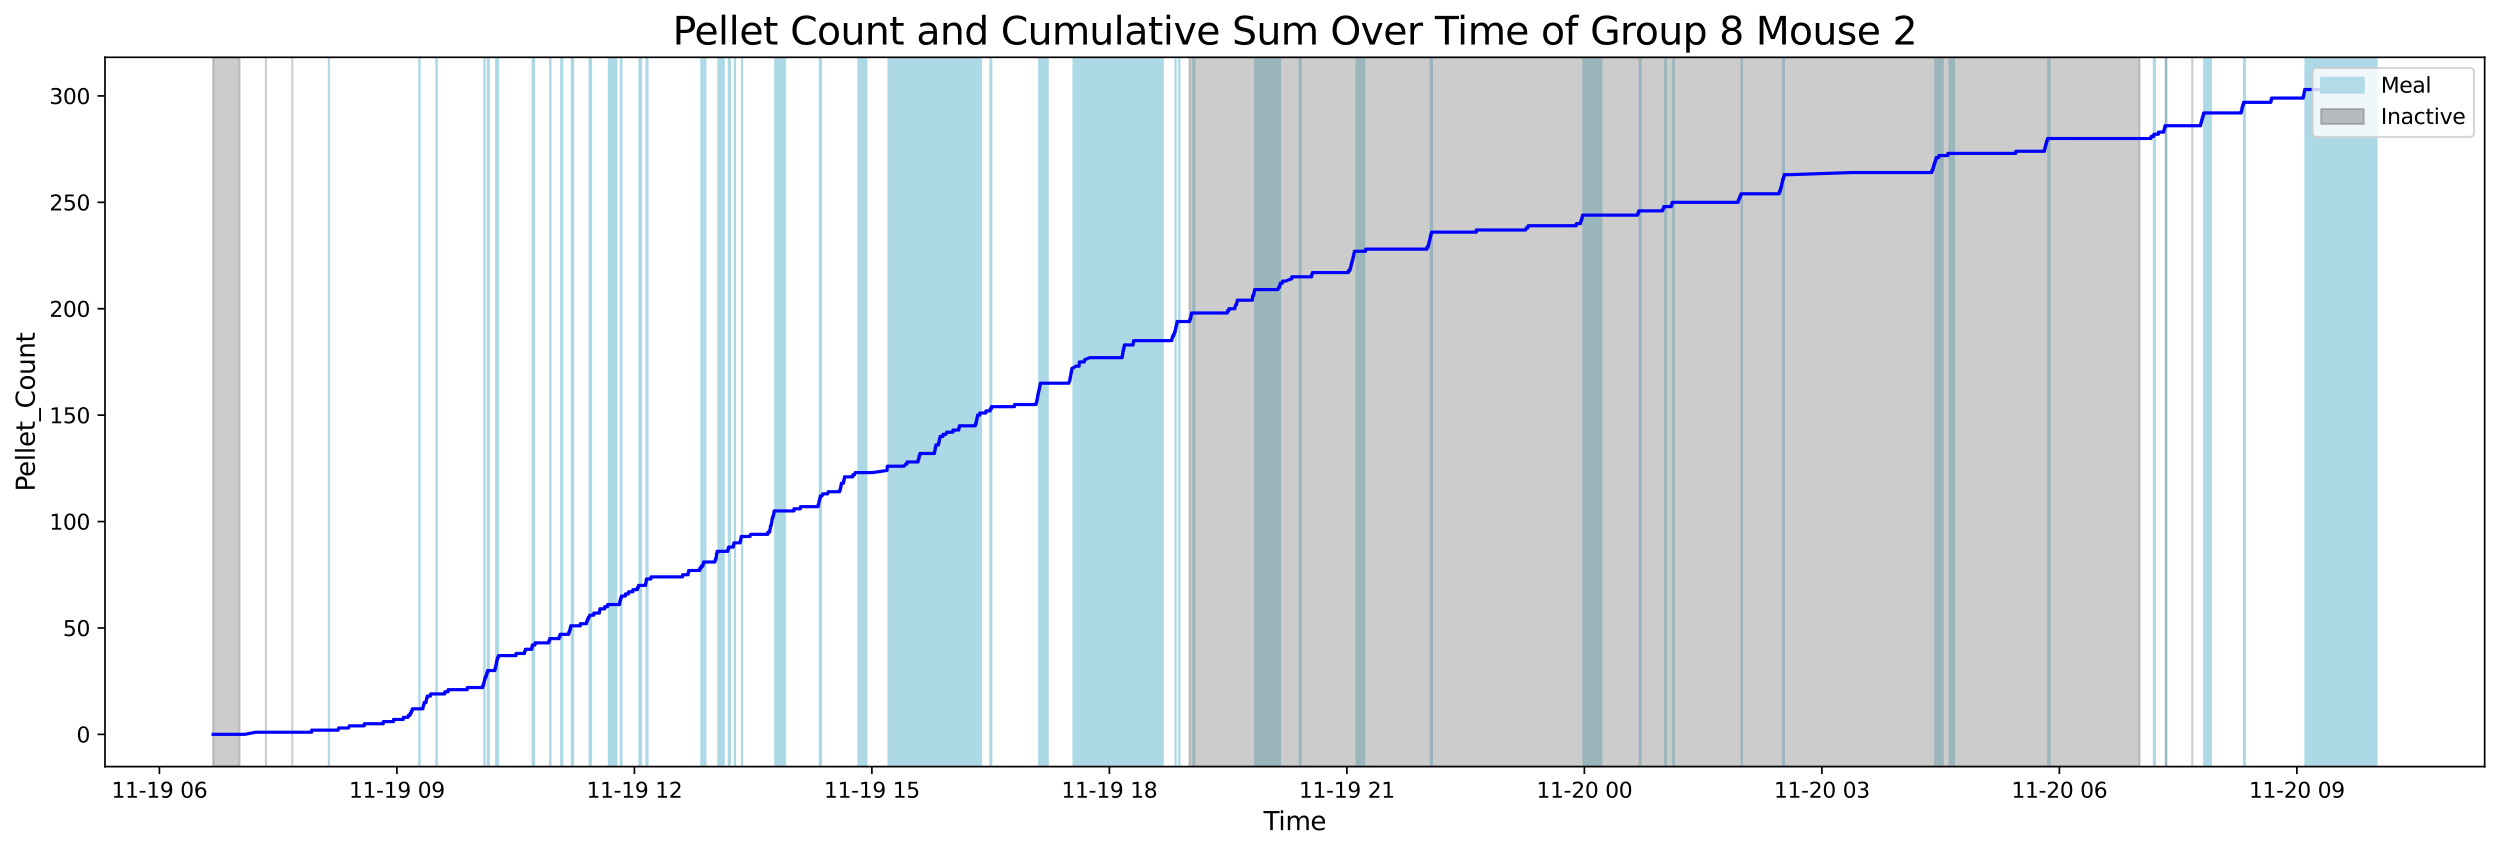 <?xml version="1.0" encoding="utf-8" standalone="no"?>
<!DOCTYPE svg PUBLIC "-//W3C//DTD SVG 1.1//EN"
  "http://www.w3.org/Graphics/SVG/1.1/DTD/svg11.dtd">
<svg xmlns:xlink="http://www.w3.org/1999/xlink" width="1172.435pt" height="399.009pt" viewBox="0 0 1172.435 399.009" xmlns="http://www.w3.org/2000/svg" version="1.1">
 <defs>
  <style type="text/css">*{stroke-linejoin: round; stroke-linecap: butt}</style>
 </defs>
 <g id="figure_1">
  <g id="patch_1">
   <path d="M 0 399.009 
L 1172.435 399.009 
L 1172.435 0 
L 0 0 
z
" style="fill: #ffffff"/>
  </g>
  <g id="axes_1">
   <g id="patch_2">
    <path d="M 49.235 359.517 
L 1165.235 359.517 
L 1165.235 26.877 
L 49.235 26.877 
z
" style="fill: #ffffff"/>
   </g>
   <g id="patch_3">
    <path d="M 154.221 359.517 
L 154.221 26.877 
L 154.221 26.877 
z
" clip-path="url(#p1e3e49bcc4)" style="fill: #add8e6; stroke: #add8e6; stroke-linejoin: miter"/>
   </g>
   <g id="patch_4">
    <path d="M 196.776 359.517 
L 196.776 26.877 
L 196.658 26.877 
L 196.658 359.517 
z
" clip-path="url(#p1e3e49bcc4)" style="fill: #add8e6; stroke: #add8e6; stroke-linejoin: miter"/>
   </g>
   <g id="patch_5">
    <path d="M 204.647 359.517 
L 204.647 26.877 
L 204.797 26.877 
L 204.797 359.517 
z
" clip-path="url(#p1e3e49bcc4)" style="fill: #add8e6; stroke: #add8e6; stroke-linejoin: miter"/>
   </g>
   <g id="patch_6">
    <path d="M 227.275 359.517 
L 227.275 26.877 
L 227.147 26.877 
L 227.147 359.517 
z
" clip-path="url(#p1e3e49bcc4)" style="fill: #add8e6; stroke: #add8e6; stroke-linejoin: miter"/>
   </g>
   <g id="patch_7">
    <path d="M 228.769 359.517 
L 228.769 26.877 
L 229.241 26.877 
L 229.241 359.517 
z
" clip-path="url(#p1e3e49bcc4)" style="fill: #add8e6; stroke: #add8e6; stroke-linejoin: miter"/>
   </g>
   <g id="patch_8">
    <path d="M 232.675 359.517 
L 232.675 26.877 
L 233.156 26.877 
L 233.156 359.517 
z
" clip-path="url(#p1e3e49bcc4)" style="fill: #add8e6; stroke: #add8e6; stroke-linejoin: miter"/>
   </g>
   <g id="patch_9">
    <path d="M 233.312 359.517 
L 233.312 26.877 
L 233.545 26.877 
L 233.545 359.517 
z
" clip-path="url(#p1e3e49bcc4)" style="fill: #add8e6; stroke: #add8e6; stroke-linejoin: miter"/>
   </g>
   <g id="patch_10">
    <path d="M 249.811 359.517 
L 249.811 26.877 
L 250.399 26.877 
L 250.399 359.517 
z
" clip-path="url(#p1e3e49bcc4)" style="fill: #add8e6; stroke: #add8e6; stroke-linejoin: miter"/>
   </g>
   <g id="patch_11">
    <path d="M 257.973 359.517 
L 257.973 26.877 
L 258.169 26.877 
L 258.169 359.517 
z
" clip-path="url(#p1e3e49bcc4)" style="fill: #add8e6; stroke: #add8e6; stroke-linejoin: miter"/>
   </g>
   <g id="patch_12">
    <path d="M 263.214 359.517 
L 263.214 26.877 
L 263.669 26.877 
L 263.669 359.517 
z
" clip-path="url(#p1e3e49bcc4)" style="fill: #add8e6; stroke: #add8e6; stroke-linejoin: miter"/>
   </g>
   <g id="patch_13">
    <path d="M 268.772 359.517 
L 268.772 26.877 
L 268.112 26.877 
L 268.112 359.517 
z
" clip-path="url(#p1e3e49bcc4)" style="fill: #add8e6; stroke: #add8e6; stroke-linejoin: miter"/>
   </g>
   <g id="patch_14">
    <path d="M 277.165 359.517 
L 277.165 26.877 
L 276.501 26.877 
L 276.501 359.517 
z
" clip-path="url(#p1e3e49bcc4)" style="fill: #add8e6; stroke: #add8e6; stroke-linejoin: miter"/>
   </g>
   <g id="patch_15">
    <path d="M 289.05 359.517 
L 289.05 26.877 
L 285.529 26.877 
L 285.529 359.517 
z
" clip-path="url(#p1e3e49bcc4)" style="fill: #add8e6; stroke: #add8e6; stroke-linejoin: miter"/>
   </g>
   <g id="patch_16">
    <path d="M 291.129 359.517 
L 291.129 26.877 
L 291.438 26.877 
L 291.438 359.517 
z
" clip-path="url(#p1e3e49bcc4)" style="fill: #add8e6; stroke: #add8e6; stroke-linejoin: miter"/>
   </g>
   <g id="patch_17">
    <path d="M 300.672 359.517 
L 300.672 26.877 
L 299.876 26.877 
L 299.876 359.517 
z
" clip-path="url(#p1e3e49bcc4)" style="fill: #add8e6; stroke: #add8e6; stroke-linejoin: miter"/>
   </g>
   <g id="patch_18">
    <path d="M 303.17 359.517 
L 303.17 26.877 
L 303.663 26.877 
L 303.663 359.517 
z
" clip-path="url(#p1e3e49bcc4)" style="fill: #add8e6; stroke: #add8e6; stroke-linejoin: miter"/>
   </g>
   <g id="patch_19">
    <path d="M 328.917 359.517 
L 328.917 26.877 
L 329.402 26.877 
L 329.402 359.517 
z
" clip-path="url(#p1e3e49bcc4)" style="fill: #add8e6; stroke: #add8e6; stroke-linejoin: miter"/>
   </g>
   <g id="patch_20">
    <path d="M 330.279 359.517 
L 330.279 26.877 
L 330.807 26.877 
L 330.807 359.517 
z
" clip-path="url(#p1e3e49bcc4)" style="fill: #add8e6; stroke: #add8e6; stroke-linejoin: miter"/>
   </g>
   <g id="patch_21">
    <path d="M 339.428 359.517 
L 339.428 26.877 
L 336.86 26.877 
L 336.86 359.517 
z
" clip-path="url(#p1e3e49bcc4)" style="fill: #add8e6; stroke: #add8e6; stroke-linejoin: miter"/>
   </g>
   <g id="patch_22">
    <path d="M 341.767 359.517 
L 341.767 26.877 
L 342.287 26.877 
L 342.287 359.517 
z
" clip-path="url(#p1e3e49bcc4)" style="fill: #add8e6; stroke: #add8e6; stroke-linejoin: miter"/>
   </g>
   <g id="patch_23">
    <path d="M 344.636 359.517 
L 344.636 26.877 
L 344.698 26.877 
L 344.698 359.517 
z
" clip-path="url(#p1e3e49bcc4)" style="fill: #add8e6; stroke: #add8e6; stroke-linejoin: miter"/>
   </g>
   <g id="patch_24">
    <path d="M 347.998 359.517 
L 347.998 26.877 
L 348.048 26.877 
L 348.048 359.517 
z
" clip-path="url(#p1e3e49bcc4)" style="fill: #add8e6; stroke: #add8e6; stroke-linejoin: miter"/>
   </g>
   <g id="patch_25">
    <path d="M 368.197 359.517 
L 368.197 26.877 
L 363.571 26.877 
L 363.571 359.517 
z
" clip-path="url(#p1e3e49bcc4)" style="fill: #add8e6; stroke: #add8e6; stroke-linejoin: miter"/>
   </g>
   <g id="patch_26">
    <path d="M 384.446 359.517 
L 384.446 26.877 
L 384.999 26.877 
L 384.999 359.517 
z
" clip-path="url(#p1e3e49bcc4)" style="fill: #add8e6; stroke: #add8e6; stroke-linejoin: miter"/>
   </g>
   <g id="patch_27">
    <path d="M 406.314 359.517 
L 406.314 26.877 
L 402.549 26.877 
L 402.549 359.517 
z
" clip-path="url(#p1e3e49bcc4)" style="fill: #add8e6; stroke: #add8e6; stroke-linejoin: miter"/>
   </g>
   <g id="patch_28">
    <path d="M 449.964 359.517 
L 449.964 26.877 
L 416.688 26.877 
L 416.688 359.517 
z
" clip-path="url(#p1e3e49bcc4)" style="fill: #add8e6; stroke: #add8e6; stroke-linejoin: miter"/>
   </g>
   <g id="patch_29">
    <path d="M 459.008 359.517 
L 459.008 26.877 
L 442.609 26.877 
L 442.609 359.517 
z
" clip-path="url(#p1e3e49bcc4)" style="fill: #add8e6; stroke: #add8e6; stroke-linejoin: miter"/>
   </g>
   <g id="patch_30">
    <path d="M 460.036 359.517 
L 460.036 26.877 
L 458.615 26.877 
L 458.615 359.517 
z
" clip-path="url(#p1e3e49bcc4)" style="fill: #add8e6; stroke: #add8e6; stroke-linejoin: miter"/>
   </g>
   <g id="patch_31">
    <path d="M 464.458 359.517 
L 464.458 26.877 
L 464.895 26.877 
L 464.895 359.517 
z
" clip-path="url(#p1e3e49bcc4)" style="fill: #add8e6; stroke: #add8e6; stroke-linejoin: miter"/>
   </g>
   <g id="patch_32">
    <path d="M 487.332 359.517 
L 487.332 26.877 
L 487.584 26.877 
L 487.584 359.517 
z
" clip-path="url(#p1e3e49bcc4)" style="fill: #add8e6; stroke: #add8e6; stroke-linejoin: miter"/>
   </g>
   <g id="patch_33">
    <path d="M 491.362 359.517 
L 491.362 26.877 
L 488.206 26.877 
L 488.206 359.517 
z
" clip-path="url(#p1e3e49bcc4)" style="fill: #add8e6; stroke: #add8e6; stroke-linejoin: miter"/>
   </g>
   <g id="patch_34">
    <path d="M 516.266 359.517 
L 516.266 26.877 
L 503.447 26.877 
L 503.447 359.517 
z
" clip-path="url(#p1e3e49bcc4)" style="fill: #add8e6; stroke: #add8e6; stroke-linejoin: miter"/>
   </g>
   <g id="patch_35">
    <path d="M 538.913 359.517 
L 538.913 26.877 
L 509.197 26.877 
L 509.197 359.517 
z
" clip-path="url(#p1e3e49bcc4)" style="fill: #add8e6; stroke: #add8e6; stroke-linejoin: miter"/>
   </g>
   <g id="patch_36">
    <path d="M 545.307 359.517 
L 545.307 26.877 
L 532.21 26.877 
L 532.21 359.517 
z
" clip-path="url(#p1e3e49bcc4)" style="fill: #add8e6; stroke: #add8e6; stroke-linejoin: miter"/>
   </g>
   <g id="patch_37">
    <path d="M 551.293 359.517 
L 551.293 26.877 
L 551.348 26.877 
L 551.348 359.517 
z
" clip-path="url(#p1e3e49bcc4)" style="fill: #add8e6; stroke: #add8e6; stroke-linejoin: miter"/>
   </g>
   <g id="patch_38">
    <path d="M 552.988 359.517 
L 552.988 26.877 
L 553.104 26.877 
L 553.104 359.517 
z
" clip-path="url(#p1e3e49bcc4)" style="fill: #add8e6; stroke: #add8e6; stroke-linejoin: miter"/>
   </g>
   <g id="patch_39">
    <path d="M 560.16 359.517 
L 560.16 26.877 
L 559.613 26.877 
L 559.613 359.517 
z
" clip-path="url(#p1e3e49bcc4)" style="fill: #add8e6; stroke: #add8e6; stroke-linejoin: miter"/>
   </g>
   <g id="patch_40">
    <path d="M 600.316 359.517 
L 600.316 26.877 
L 588.658 26.877 
L 588.658 359.517 
z
" clip-path="url(#p1e3e49bcc4)" style="fill: #add8e6; stroke: #add8e6; stroke-linejoin: miter"/>
   </g>
   <g id="patch_41">
    <path d="M 609.938 359.517 
L 609.938 26.877 
L 609.565 26.877 
L 609.565 359.517 
z
" clip-path="url(#p1e3e49bcc4)" style="fill: #add8e6; stroke: #add8e6; stroke-linejoin: miter"/>
   </g>
   <g id="patch_42">
    <path d="M 639.763 359.517 
L 639.763 26.877 
L 636.23 26.877 
L 636.23 359.517 
z
" clip-path="url(#p1e3e49bcc4)" style="fill: #add8e6; stroke: #add8e6; stroke-linejoin: miter"/>
   </g>
   <g id="patch_43">
    <path d="M 670.966 359.517 
L 670.966 26.877 
L 671.578 26.877 
L 671.578 359.517 
z
" clip-path="url(#p1e3e49bcc4)" style="fill: #add8e6; stroke: #add8e6; stroke-linejoin: miter"/>
   </g>
   <g id="patch_44">
    <path d="M 750.977 359.517 
L 750.977 26.877 
L 742.593 26.877 
L 742.593 359.517 
z
" clip-path="url(#p1e3e49bcc4)" style="fill: #add8e6; stroke: #add8e6; stroke-linejoin: miter"/>
   </g>
   <g id="patch_45">
    <path d="M 769.382 359.517 
L 769.382 26.877 
L 768.996 26.877 
L 768.996 359.517 
z
" clip-path="url(#p1e3e49bcc4)" style="fill: #add8e6; stroke: #add8e6; stroke-linejoin: miter"/>
   </g>
   <g id="patch_46">
    <path d="M 780.932 359.517 
L 780.932 26.877 
L 781.275 26.877 
L 781.275 359.517 
z
" clip-path="url(#p1e3e49bcc4)" style="fill: #add8e6; stroke: #add8e6; stroke-linejoin: miter"/>
   </g>
   <g id="patch_47">
    <path d="M 785.002 359.517 
L 785.002 26.877 
L 784.719 26.877 
L 784.719 359.517 
z
" clip-path="url(#p1e3e49bcc4)" style="fill: #add8e6; stroke: #add8e6; stroke-linejoin: miter"/>
   </g>
   <g id="patch_48">
    <path d="M 816.885 359.517 
L 816.885 26.877 
L 816.788 26.877 
L 816.788 359.517 
z
" clip-path="url(#p1e3e49bcc4)" style="fill: #add8e6; stroke: #add8e6; stroke-linejoin: miter"/>
   </g>
   <g id="patch_49">
    <path d="M 836.166 359.517 
L 836.166 26.877 
L 836.587 26.877 
L 836.587 359.517 
z
" clip-path="url(#p1e3e49bcc4)" style="fill: #add8e6; stroke: #add8e6; stroke-linejoin: miter"/>
   </g>
   <g id="patch_50">
    <path d="M 907.631 359.517 
L 907.631 26.877 
L 907.792 26.877 
L 907.792 359.517 
z
" clip-path="url(#p1e3e49bcc4)" style="fill: #add8e6; stroke: #add8e6; stroke-linejoin: miter"/>
   </g>
   <g id="patch_51">
    <path d="M 911.057 359.517 
L 911.057 26.877 
L 908.658 26.877 
L 908.658 359.517 
z
" clip-path="url(#p1e3e49bcc4)" style="fill: #add8e6; stroke: #add8e6; stroke-linejoin: miter"/>
   </g>
   <g id="patch_52">
    <path d="M 916.37 359.517 
L 916.37 26.877 
L 914.32 26.877 
L 914.32 359.517 
z
" clip-path="url(#p1e3e49bcc4)" style="fill: #add8e6; stroke: #add8e6; stroke-linejoin: miter"/>
   </g>
   <g id="patch_53">
    <path d="M 961.223 359.517 
L 961.223 26.877 
L 960.575 26.877 
L 960.575 359.517 
z
" clip-path="url(#p1e3e49bcc4)" style="fill: #add8e6; stroke: #add8e6; stroke-linejoin: miter"/>
   </g>
   <g id="patch_54">
    <path d="M 1010.122 359.517 
L 1010.122 26.877 
L 1010.597 26.877 
L 1010.597 359.517 
z
" clip-path="url(#p1e3e49bcc4)" style="fill: #add8e6; stroke: #add8e6; stroke-linejoin: miter"/>
   </g>
   <g id="patch_55">
    <path d="M 1015.997 359.517 
L 1015.997 26.877 
L 1015.751 26.877 
L 1015.751 359.517 
z
" clip-path="url(#p1e3e49bcc4)" style="fill: #add8e6; stroke: #add8e6; stroke-linejoin: miter"/>
   </g>
   <g id="patch_56">
    <path d="M 1036.841 359.517 
L 1036.841 26.877 
L 1033.706 26.877 
L 1033.706 359.517 
z
" clip-path="url(#p1e3e49bcc4)" style="fill: #add8e6; stroke: #add8e6; stroke-linejoin: miter"/>
   </g>
   <g id="patch_57">
    <path d="M 1052.379 359.517 
L 1052.379 26.877 
L 1052.779 26.877 
L 1052.779 359.517 
z
" clip-path="url(#p1e3e49bcc4)" style="fill: #add8e6; stroke: #add8e6; stroke-linejoin: miter"/>
   </g>
   <g id="patch_58">
    <path d="M 1114.508 359.517 
L 1114.508 26.877 
L 1081.201 26.877 
L 1081.201 359.517 
z
" clip-path="url(#p1e3e49bcc4)" style="fill: #add8e6; stroke: #add8e6; stroke-linejoin: miter"/>
   </g>
   <g id="patch_59">
    <path d="M 99.962 359.517 
L 99.962 26.877 
L 112.338 26.877 
L 112.338 359.517 
z
" clip-path="url(#p1e3e49bcc4)" style="fill: #808080; opacity: 0.4; stroke: #808080; stroke-linejoin: miter"/>
   </g>
   <g id="patch_60">
    <path d="M 124.713 26.877 
L 124.713 26.877 
L 124.713 359.517 
" clip-path="url(#p1e3e49bcc4)" style="fill: #808080; opacity: 0.4; stroke: #808080; stroke-linejoin: miter"/>
   </g>
   <g id="patch_61">
    <path d="M 137.089 26.877 
L 137.089 26.877 
L 137.089 359.517 
" clip-path="url(#p1e3e49bcc4)" style="fill: #808080; opacity: 0.4; stroke: #808080; stroke-linejoin: miter"/>
   </g>
   <g id="patch_62">
    <path d="M 557.856 359.517 
L 557.856 26.877 
L 1003.374 26.877 
L 1003.374 359.517 
z
" clip-path="url(#p1e3e49bcc4)" style="fill: #808080; opacity: 0.4; stroke: #808080; stroke-linejoin: miter"/>
   </g>
   <g id="patch_63">
    <path d="M 1015.749 26.877 
L 1015.749 26.877 
L 1015.749 359.517 
" clip-path="url(#p1e3e49bcc4)" style="fill: #808080; opacity: 0.4; stroke: #808080; stroke-linejoin: miter"/>
   </g>
   <g id="patch_64">
    <path d="M 1028.125 26.877 
L 1028.125 26.877 
L 1028.125 359.517 
" clip-path="url(#p1e3e49bcc4)" style="fill: #808080; opacity: 0.4; stroke: #808080; stroke-linejoin: miter"/>
   </g>
   <g id="matplotlib.axis_1">
    <g id="xtick_1">
     <g id="line2d_1">
      <defs>
       <path id="m424e8caf7d" d="M 0 0 
L 0 3.5 
" style="stroke: #000000; stroke-width: 0.8"/>
      </defs>
      <g>
       <use xlink:href="#m424e8caf7d" x="74.758" y="359.517" style="stroke: #000000; stroke-width: 0.8"/>
      </g>
     </g>
     <g id="text_1">
      <!-- 11-19 06 -->
      <g transform="translate(52.277 374.116) scale(0.1 -0.1)">
       <defs>
        <path id="DejaVuSans-31" d="M 794 531 
L 1825 531 
L 1825 4091 
L 703 3866 
L 703 4441 
L 1819 4666 
L 2450 4666 
L 2450 531 
L 3481 531 
L 3481 0 
L 794 0 
L 794 531 
z
" transform="scale(0.016)"/>
        <path id="DejaVuSans-2d" d="M 313 2009 
L 1997 2009 
L 1997 1497 
L 313 1497 
L 313 2009 
z
" transform="scale(0.016)"/>
        <path id="DejaVuSans-39" d="M 703 97 
L 703 672 
Q 941 559 1184 500 
Q 1428 441 1663 441 
Q 2288 441 2617 861 
Q 2947 1281 2994 2138 
Q 2813 1869 2534 1725 
Q 2256 1581 1919 1581 
Q 1219 1581 811 2004 
Q 403 2428 403 3163 
Q 403 3881 828 4315 
Q 1253 4750 1959 4750 
Q 2769 4750 3195 4129 
Q 3622 3509 3622 2328 
Q 3622 1225 3098 567 
Q 2575 -91 1691 -91 
Q 1453 -91 1209 -44 
Q 966 3 703 97 
z
M 1959 2075 
Q 2384 2075 2632 2365 
Q 2881 2656 2881 3163 
Q 2881 3666 2632 3958 
Q 2384 4250 1959 4250 
Q 1534 4250 1286 3958 
Q 1038 3666 1038 3163 
Q 1038 2656 1286 2365 
Q 1534 2075 1959 2075 
z
" transform="scale(0.016)"/>
        <path id="DejaVuSans-20" transform="scale(0.016)"/>
        <path id="DejaVuSans-30" d="M 2034 4250 
Q 1547 4250 1301 3770 
Q 1056 3291 1056 2328 
Q 1056 1369 1301 889 
Q 1547 409 2034 409 
Q 2525 409 2770 889 
Q 3016 1369 3016 2328 
Q 3016 3291 2770 3770 
Q 2525 4250 2034 4250 
z
M 2034 4750 
Q 2819 4750 3233 4129 
Q 3647 3509 3647 2328 
Q 3647 1150 3233 529 
Q 2819 -91 2034 -91 
Q 1250 -91 836 529 
Q 422 1150 422 2328 
Q 422 3509 836 4129 
Q 1250 4750 2034 4750 
z
" transform="scale(0.016)"/>
        <path id="DejaVuSans-36" d="M 2113 2584 
Q 1688 2584 1439 2293 
Q 1191 2003 1191 1497 
Q 1191 994 1439 701 
Q 1688 409 2113 409 
Q 2538 409 2786 701 
Q 3034 994 3034 1497 
Q 3034 2003 2786 2293 
Q 2538 2584 2113 2584 
z
M 3366 4563 
L 3366 3988 
Q 3128 4100 2886 4159 
Q 2644 4219 2406 4219 
Q 1781 4219 1451 3797 
Q 1122 3375 1075 2522 
Q 1259 2794 1537 2939 
Q 1816 3084 2150 3084 
Q 2853 3084 3261 2657 
Q 3669 2231 3669 1497 
Q 3669 778 3244 343 
Q 2819 -91 2113 -91 
Q 1303 -91 875 529 
Q 447 1150 447 2328 
Q 447 3434 972 4092 
Q 1497 4750 2381 4750 
Q 2619 4750 2861 4703 
Q 3103 4656 3366 4563 
z
" transform="scale(0.016)"/>
       </defs>
       <use xlink:href="#DejaVuSans-31"/>
       <use xlink:href="#DejaVuSans-31" x="63.623"/>
       <use xlink:href="#DejaVuSans-2d" x="127.246"/>
       <use xlink:href="#DejaVuSans-31" x="163.33"/>
       <use xlink:href="#DejaVuSans-39" x="226.953"/>
       <use xlink:href="#DejaVuSans-20" x="290.576"/>
       <use xlink:href="#DejaVuSans-30" x="322.363"/>
       <use xlink:href="#DejaVuSans-36" x="385.986"/>
      </g>
     </g>
    </g>
    <g id="xtick_2">
     <g id="line2d_2">
      <g>
       <use xlink:href="#m424e8caf7d" x="186.137" y="359.517" style="stroke: #000000; stroke-width: 0.8"/>
      </g>
     </g>
     <g id="text_2">
      <!-- 11-19 09 -->
      <g transform="translate(163.657 374.116) scale(0.1 -0.1)">
       <use xlink:href="#DejaVuSans-31"/>
       <use xlink:href="#DejaVuSans-31" x="63.623"/>
       <use xlink:href="#DejaVuSans-2d" x="127.246"/>
       <use xlink:href="#DejaVuSans-31" x="163.33"/>
       <use xlink:href="#DejaVuSans-39" x="226.953"/>
       <use xlink:href="#DejaVuSans-20" x="290.576"/>
       <use xlink:href="#DejaVuSans-30" x="322.363"/>
       <use xlink:href="#DejaVuSans-39" x="385.986"/>
      </g>
     </g>
    </g>
    <g id="xtick_3">
     <g id="line2d_3">
      <g>
       <use xlink:href="#m424e8caf7d" x="297.516" y="359.517" style="stroke: #000000; stroke-width: 0.8"/>
      </g>
     </g>
     <g id="text_3">
      <!-- 11-19 12 -->
      <g transform="translate(275.036 374.116) scale(0.1 -0.1)">
       <defs>
        <path id="DejaVuSans-32" d="M 1228 531 
L 3431 531 
L 3431 0 
L 469 0 
L 469 531 
Q 828 903 1448 1529 
Q 2069 2156 2228 2338 
Q 2531 2678 2651 2914 
Q 2772 3150 2772 3378 
Q 2772 3750 2511 3984 
Q 2250 4219 1831 4219 
Q 1534 4219 1204 4116 
Q 875 4013 500 3803 
L 500 4441 
Q 881 4594 1212 4672 
Q 1544 4750 1819 4750 
Q 2544 4750 2975 4387 
Q 3406 4025 3406 3419 
Q 3406 3131 3298 2873 
Q 3191 2616 2906 2266 
Q 2828 2175 2409 1742 
Q 1991 1309 1228 531 
z
" transform="scale(0.016)"/>
       </defs>
       <use xlink:href="#DejaVuSans-31"/>
       <use xlink:href="#DejaVuSans-31" x="63.623"/>
       <use xlink:href="#DejaVuSans-2d" x="127.246"/>
       <use xlink:href="#DejaVuSans-31" x="163.33"/>
       <use xlink:href="#DejaVuSans-39" x="226.953"/>
       <use xlink:href="#DejaVuSans-20" x="290.576"/>
       <use xlink:href="#DejaVuSans-31" x="322.363"/>
       <use xlink:href="#DejaVuSans-32" x="385.986"/>
      </g>
     </g>
    </g>
    <g id="xtick_4">
     <g id="line2d_4">
      <g>
       <use xlink:href="#m424e8caf7d" x="408.896" y="359.517" style="stroke: #000000; stroke-width: 0.8"/>
      </g>
     </g>
     <g id="text_4">
      <!-- 11-19 15 -->
      <g transform="translate(386.416 374.116) scale(0.1 -0.1)">
       <defs>
        <path id="DejaVuSans-35" d="M 691 4666 
L 3169 4666 
L 3169 4134 
L 1269 4134 
L 1269 2991 
Q 1406 3038 1543 3061 
Q 1681 3084 1819 3084 
Q 2600 3084 3056 2656 
Q 3513 2228 3513 1497 
Q 3513 744 3044 326 
Q 2575 -91 1722 -91 
Q 1428 -91 1123 -41 
Q 819 9 494 109 
L 494 744 
Q 775 591 1075 516 
Q 1375 441 1709 441 
Q 2250 441 2565 725 
Q 2881 1009 2881 1497 
Q 2881 1984 2565 2268 
Q 2250 2553 1709 2553 
Q 1456 2553 1204 2497 
Q 953 2441 691 2322 
L 691 4666 
z
" transform="scale(0.016)"/>
       </defs>
       <use xlink:href="#DejaVuSans-31"/>
       <use xlink:href="#DejaVuSans-31" x="63.623"/>
       <use xlink:href="#DejaVuSans-2d" x="127.246"/>
       <use xlink:href="#DejaVuSans-31" x="163.33"/>
       <use xlink:href="#DejaVuSans-39" x="226.953"/>
       <use xlink:href="#DejaVuSans-20" x="290.576"/>
       <use xlink:href="#DejaVuSans-31" x="322.363"/>
       <use xlink:href="#DejaVuSans-35" x="385.986"/>
      </g>
     </g>
    </g>
    <g id="xtick_5">
     <g id="line2d_5">
      <g>
       <use xlink:href="#m424e8caf7d" x="520.275" y="359.517" style="stroke: #000000; stroke-width: 0.8"/>
      </g>
     </g>
     <g id="text_5">
      <!-- 11-19 18 -->
      <g transform="translate(497.795 374.116) scale(0.1 -0.1)">
       <defs>
        <path id="DejaVuSans-38" d="M 2034 2216 
Q 1584 2216 1326 1975 
Q 1069 1734 1069 1313 
Q 1069 891 1326 650 
Q 1584 409 2034 409 
Q 2484 409 2743 651 
Q 3003 894 3003 1313 
Q 3003 1734 2745 1975 
Q 2488 2216 2034 2216 
z
M 1403 2484 
Q 997 2584 770 2862 
Q 544 3141 544 3541 
Q 544 4100 942 4425 
Q 1341 4750 2034 4750 
Q 2731 4750 3128 4425 
Q 3525 4100 3525 3541 
Q 3525 3141 3298 2862 
Q 3072 2584 2669 2484 
Q 3125 2378 3379 2068 
Q 3634 1759 3634 1313 
Q 3634 634 3220 271 
Q 2806 -91 2034 -91 
Q 1263 -91 848 271 
Q 434 634 434 1313 
Q 434 1759 690 2068 
Q 947 2378 1403 2484 
z
M 1172 3481 
Q 1172 3119 1398 2916 
Q 1625 2713 2034 2713 
Q 2441 2713 2670 2916 
Q 2900 3119 2900 3481 
Q 2900 3844 2670 4047 
Q 2441 4250 2034 4250 
Q 1625 4250 1398 4047 
Q 1172 3844 1172 3481 
z
" transform="scale(0.016)"/>
       </defs>
       <use xlink:href="#DejaVuSans-31"/>
       <use xlink:href="#DejaVuSans-31" x="63.623"/>
       <use xlink:href="#DejaVuSans-2d" x="127.246"/>
       <use xlink:href="#DejaVuSans-31" x="163.33"/>
       <use xlink:href="#DejaVuSans-39" x="226.953"/>
       <use xlink:href="#DejaVuSans-20" x="290.576"/>
       <use xlink:href="#DejaVuSans-31" x="322.363"/>
       <use xlink:href="#DejaVuSans-38" x="385.986"/>
      </g>
     </g>
    </g>
    <g id="xtick_6">
     <g id="line2d_6">
      <g>
       <use xlink:href="#m424e8caf7d" x="631.655" y="359.517" style="stroke: #000000; stroke-width: 0.8"/>
      </g>
     </g>
     <g id="text_6">
      <!-- 11-19 21 -->
      <g transform="translate(609.174 374.116) scale(0.1 -0.1)">
       <use xlink:href="#DejaVuSans-31"/>
       <use xlink:href="#DejaVuSans-31" x="63.623"/>
       <use xlink:href="#DejaVuSans-2d" x="127.246"/>
       <use xlink:href="#DejaVuSans-31" x="163.33"/>
       <use xlink:href="#DejaVuSans-39" x="226.953"/>
       <use xlink:href="#DejaVuSans-20" x="290.576"/>
       <use xlink:href="#DejaVuSans-32" x="322.363"/>
       <use xlink:href="#DejaVuSans-31" x="385.986"/>
      </g>
     </g>
    </g>
    <g id="xtick_7">
     <g id="line2d_7">
      <g>
       <use xlink:href="#m424e8caf7d" x="743.034" y="359.517" style="stroke: #000000; stroke-width: 0.8"/>
      </g>
     </g>
     <g id="text_7">
      <!-- 11-20 00 -->
      <g transform="translate(720.554 374.116) scale(0.1 -0.1)">
       <use xlink:href="#DejaVuSans-31"/>
       <use xlink:href="#DejaVuSans-31" x="63.623"/>
       <use xlink:href="#DejaVuSans-2d" x="127.246"/>
       <use xlink:href="#DejaVuSans-32" x="163.33"/>
       <use xlink:href="#DejaVuSans-30" x="226.953"/>
       <use xlink:href="#DejaVuSans-20" x="290.576"/>
       <use xlink:href="#DejaVuSans-30" x="322.363"/>
       <use xlink:href="#DejaVuSans-30" x="385.986"/>
      </g>
     </g>
    </g>
    <g id="xtick_8">
     <g id="line2d_8">
      <g>
       <use xlink:href="#m424e8caf7d" x="854.414" y="359.517" style="stroke: #000000; stroke-width: 0.8"/>
      </g>
     </g>
     <g id="text_8">
      <!-- 11-20 03 -->
      <g transform="translate(831.933 374.116) scale(0.1 -0.1)">
       <defs>
        <path id="DejaVuSans-33" d="M 2597 2516 
Q 3050 2419 3304 2112 
Q 3559 1806 3559 1356 
Q 3559 666 3084 287 
Q 2609 -91 1734 -91 
Q 1441 -91 1130 -33 
Q 819 25 488 141 
L 488 750 
Q 750 597 1062 519 
Q 1375 441 1716 441 
Q 2309 441 2620 675 
Q 2931 909 2931 1356 
Q 2931 1769 2642 2001 
Q 2353 2234 1838 2234 
L 1294 2234 
L 1294 2753 
L 1863 2753 
Q 2328 2753 2575 2939 
Q 2822 3125 2822 3475 
Q 2822 3834 2567 4026 
Q 2313 4219 1838 4219 
Q 1578 4219 1281 4162 
Q 984 4106 628 3988 
L 628 4550 
Q 988 4650 1302 4700 
Q 1616 4750 1894 4750 
Q 2613 4750 3031 4423 
Q 3450 4097 3450 3541 
Q 3450 3153 3228 2886 
Q 3006 2619 2597 2516 
z
" transform="scale(0.016)"/>
       </defs>
       <use xlink:href="#DejaVuSans-31"/>
       <use xlink:href="#DejaVuSans-31" x="63.623"/>
       <use xlink:href="#DejaVuSans-2d" x="127.246"/>
       <use xlink:href="#DejaVuSans-32" x="163.33"/>
       <use xlink:href="#DejaVuSans-30" x="226.953"/>
       <use xlink:href="#DejaVuSans-20" x="290.576"/>
       <use xlink:href="#DejaVuSans-30" x="322.363"/>
       <use xlink:href="#DejaVuSans-33" x="385.986"/>
      </g>
     </g>
    </g>
    <g id="xtick_9">
     <g id="line2d_9">
      <g>
       <use xlink:href="#m424e8caf7d" x="965.793" y="359.517" style="stroke: #000000; stroke-width: 0.8"/>
      </g>
     </g>
     <g id="text_9">
      <!-- 11-20 06 -->
      <g transform="translate(943.313 374.116) scale(0.1 -0.1)">
       <use xlink:href="#DejaVuSans-31"/>
       <use xlink:href="#DejaVuSans-31" x="63.623"/>
       <use xlink:href="#DejaVuSans-2d" x="127.246"/>
       <use xlink:href="#DejaVuSans-32" x="163.33"/>
       <use xlink:href="#DejaVuSans-30" x="226.953"/>
       <use xlink:href="#DejaVuSans-20" x="290.576"/>
       <use xlink:href="#DejaVuSans-30" x="322.363"/>
       <use xlink:href="#DejaVuSans-36" x="385.986"/>
      </g>
     </g>
    </g>
    <g id="xtick_10">
     <g id="line2d_10">
      <g>
       <use xlink:href="#m424e8caf7d" x="1077.173" y="359.517" style="stroke: #000000; stroke-width: 0.8"/>
      </g>
     </g>
     <g id="text_10">
      <!-- 11-20 09 -->
      <g transform="translate(1054.692 374.116) scale(0.1 -0.1)">
       <use xlink:href="#DejaVuSans-31"/>
       <use xlink:href="#DejaVuSans-31" x="63.623"/>
       <use xlink:href="#DejaVuSans-2d" x="127.246"/>
       <use xlink:href="#DejaVuSans-32" x="163.33"/>
       <use xlink:href="#DejaVuSans-30" x="226.953"/>
       <use xlink:href="#DejaVuSans-20" x="290.576"/>
       <use xlink:href="#DejaVuSans-30" x="322.363"/>
       <use xlink:href="#DejaVuSans-39" x="385.986"/>
      </g>
     </g>
    </g>
    <g id="text_11">
     <!-- Time -->
     <g transform="translate(592.555 389.313) scale(0.12 -0.12)">
      <defs>
       <path id="DejaVuSans-54" d="M -19 4666 
L 3928 4666 
L 3928 4134 
L 2272 4134 
L 2272 0 
L 1638 0 
L 1638 4134 
L -19 4134 
L -19 4666 
z
" transform="scale(0.016)"/>
       <path id="DejaVuSans-69" d="M 603 3500 
L 1178 3500 
L 1178 0 
L 603 0 
L 603 3500 
z
M 603 4863 
L 1178 4863 
L 1178 4134 
L 603 4134 
L 603 4863 
z
" transform="scale(0.016)"/>
       <path id="DejaVuSans-6d" d="M 3328 2828 
Q 3544 3216 3844 3400 
Q 4144 3584 4550 3584 
Q 5097 3584 5394 3201 
Q 5691 2819 5691 2113 
L 5691 0 
L 5113 0 
L 5113 2094 
Q 5113 2597 4934 2840 
Q 4756 3084 4391 3084 
Q 3944 3084 3684 2787 
Q 3425 2491 3425 1978 
L 3425 0 
L 2847 0 
L 2847 2094 
Q 2847 2600 2669 2842 
Q 2491 3084 2119 3084 
Q 1678 3084 1418 2786 
Q 1159 2488 1159 1978 
L 1159 0 
L 581 0 
L 581 3500 
L 1159 3500 
L 1159 2956 
Q 1356 3278 1631 3431 
Q 1906 3584 2284 3584 
Q 2666 3584 2933 3390 
Q 3200 3197 3328 2828 
z
" transform="scale(0.016)"/>
       <path id="DejaVuSans-65" d="M 3597 1894 
L 3597 1613 
L 953 1613 
Q 991 1019 1311 708 
Q 1631 397 2203 397 
Q 2534 397 2845 478 
Q 3156 559 3463 722 
L 3463 178 
Q 3153 47 2828 -22 
Q 2503 -91 2169 -91 
Q 1331 -91 842 396 
Q 353 884 353 1716 
Q 353 2575 817 3079 
Q 1281 3584 2069 3584 
Q 2775 3584 3186 3129 
Q 3597 2675 3597 1894 
z
M 3022 2063 
Q 3016 2534 2758 2815 
Q 2500 3097 2075 3097 
Q 1594 3097 1305 2825 
Q 1016 2553 972 2059 
L 3022 2063 
z
" transform="scale(0.016)"/>
      </defs>
      <use xlink:href="#DejaVuSans-54"/>
      <use xlink:href="#DejaVuSans-69" x="57.959"/>
      <use xlink:href="#DejaVuSans-6d" x="85.742"/>
      <use xlink:href="#DejaVuSans-65" x="183.154"/>
     </g>
    </g>
   </g>
   <g id="matplotlib.axis_2">
    <g id="ytick_1">
     <g id="line2d_11">
      <defs>
       <path id="m41bbf96a78" d="M 0 0 
L -3.5 0 
" style="stroke: #000000; stroke-width: 0.8"/>
      </defs>
      <g>
       <use xlink:href="#m41bbf96a78" x="49.235" y="344.397" style="stroke: #000000; stroke-width: 0.8"/>
      </g>
     </g>
     <g id="text_12">
      <!-- 0 -->
      <g transform="translate(35.873 348.196) scale(0.1 -0.1)">
       <use xlink:href="#DejaVuSans-30"/>
      </g>
     </g>
    </g>
    <g id="ytick_2">
     <g id="line2d_12">
      <g>
       <use xlink:href="#m41bbf96a78" x="49.235" y="294.496" style="stroke: #000000; stroke-width: 0.8"/>
      </g>
     </g>
     <g id="text_13">
      <!-- 50 -->
      <g transform="translate(29.51 298.295) scale(0.1 -0.1)">
       <use xlink:href="#DejaVuSans-35"/>
       <use xlink:href="#DejaVuSans-30" x="63.623"/>
      </g>
     </g>
    </g>
    <g id="ytick_3">
     <g id="line2d_13">
      <g>
       <use xlink:href="#m41bbf96a78" x="49.235" y="244.595" style="stroke: #000000; stroke-width: 0.8"/>
      </g>
     </g>
     <g id="text_14">
      <!-- 100 -->
      <g transform="translate(23.148 248.394) scale(0.1 -0.1)">
       <use xlink:href="#DejaVuSans-31"/>
       <use xlink:href="#DejaVuSans-30" x="63.623"/>
       <use xlink:href="#DejaVuSans-30" x="127.246"/>
      </g>
     </g>
    </g>
    <g id="ytick_4">
     <g id="line2d_14">
      <g>
       <use xlink:href="#m41bbf96a78" x="49.235" y="194.694" style="stroke: #000000; stroke-width: 0.8"/>
      </g>
     </g>
     <g id="text_15">
      <!-- 150 -->
      <g transform="translate(23.148 198.493) scale(0.1 -0.1)">
       <use xlink:href="#DejaVuSans-31"/>
       <use xlink:href="#DejaVuSans-35" x="63.623"/>
       <use xlink:href="#DejaVuSans-30" x="127.246"/>
      </g>
     </g>
    </g>
    <g id="ytick_5">
     <g id="line2d_15">
      <g>
       <use xlink:href="#m41bbf96a78" x="49.235" y="144.793" style="stroke: #000000; stroke-width: 0.8"/>
      </g>
     </g>
     <g id="text_16">
      <!-- 200 -->
      <g transform="translate(23.148 148.592) scale(0.1 -0.1)">
       <use xlink:href="#DejaVuSans-32"/>
       <use xlink:href="#DejaVuSans-30" x="63.623"/>
       <use xlink:href="#DejaVuSans-30" x="127.246"/>
      </g>
     </g>
    </g>
    <g id="ytick_6">
     <g id="line2d_16">
      <g>
       <use xlink:href="#m41bbf96a78" x="49.235" y="94.892" style="stroke: #000000; stroke-width: 0.8"/>
      </g>
     </g>
     <g id="text_17">
      <!-- 250 -->
      <g transform="translate(23.148 98.691) scale(0.1 -0.1)">
       <use xlink:href="#DejaVuSans-32"/>
       <use xlink:href="#DejaVuSans-35" x="63.623"/>
       <use xlink:href="#DejaVuSans-30" x="127.246"/>
      </g>
     </g>
    </g>
    <g id="ytick_7">
     <g id="line2d_17">
      <g>
       <use xlink:href="#m41bbf96a78" x="49.235" y="44.991" style="stroke: #000000; stroke-width: 0.8"/>
      </g>
     </g>
     <g id="text_18">
      <!-- 300 -->
      <g transform="translate(23.148 48.79) scale(0.1 -0.1)">
       <use xlink:href="#DejaVuSans-33"/>
       <use xlink:href="#DejaVuSans-30" x="63.623"/>
       <use xlink:href="#DejaVuSans-30" x="127.246"/>
      </g>
     </g>
    </g>
    <g id="text_19">
     <!-- Pellet_Count -->
     <g transform="translate(16.318 230.485) rotate(-90) scale(0.12 -0.12)">
      <defs>
       <path id="DejaVuSans-50" d="M 1259 4147 
L 1259 2394 
L 2053 2394 
Q 2494 2394 2734 2622 
Q 2975 2850 2975 3272 
Q 2975 3691 2734 3919 
Q 2494 4147 2053 4147 
L 1259 4147 
z
M 628 4666 
L 2053 4666 
Q 2838 4666 3239 4311 
Q 3641 3956 3641 3272 
Q 3641 2581 3239 2228 
Q 2838 1875 2053 1875 
L 1259 1875 
L 1259 0 
L 628 0 
L 628 4666 
z
" transform="scale(0.016)"/>
       <path id="DejaVuSans-6c" d="M 603 4863 
L 1178 4863 
L 1178 0 
L 603 0 
L 603 4863 
z
" transform="scale(0.016)"/>
       <path id="DejaVuSans-74" d="M 1172 4494 
L 1172 3500 
L 2356 3500 
L 2356 3053 
L 1172 3053 
L 1172 1153 
Q 1172 725 1289 603 
Q 1406 481 1766 481 
L 2356 481 
L 2356 0 
L 1766 0 
Q 1100 0 847 248 
Q 594 497 594 1153 
L 594 3053 
L 172 3053 
L 172 3500 
L 594 3500 
L 594 4494 
L 1172 4494 
z
" transform="scale(0.016)"/>
       <path id="DejaVuSans-5f" d="M 3263 -1063 
L 3263 -1509 
L -63 -1509 
L -63 -1063 
L 3263 -1063 
z
" transform="scale(0.016)"/>
       <path id="DejaVuSans-43" d="M 4122 4306 
L 4122 3641 
Q 3803 3938 3442 4084 
Q 3081 4231 2675 4231 
Q 1875 4231 1450 3742 
Q 1025 3253 1025 2328 
Q 1025 1406 1450 917 
Q 1875 428 2675 428 
Q 3081 428 3442 575 
Q 3803 722 4122 1019 
L 4122 359 
Q 3791 134 3420 21 
Q 3050 -91 2638 -91 
Q 1578 -91 968 557 
Q 359 1206 359 2328 
Q 359 3453 968 4101 
Q 1578 4750 2638 4750 
Q 3056 4750 3426 4639 
Q 3797 4528 4122 4306 
z
" transform="scale(0.016)"/>
       <path id="DejaVuSans-6f" d="M 1959 3097 
Q 1497 3097 1228 2736 
Q 959 2375 959 1747 
Q 959 1119 1226 758 
Q 1494 397 1959 397 
Q 2419 397 2687 759 
Q 2956 1122 2956 1747 
Q 2956 2369 2687 2733 
Q 2419 3097 1959 3097 
z
M 1959 3584 
Q 2709 3584 3137 3096 
Q 3566 2609 3566 1747 
Q 3566 888 3137 398 
Q 2709 -91 1959 -91 
Q 1206 -91 779 398 
Q 353 888 353 1747 
Q 353 2609 779 3096 
Q 1206 3584 1959 3584 
z
" transform="scale(0.016)"/>
       <path id="DejaVuSans-75" d="M 544 1381 
L 544 3500 
L 1119 3500 
L 1119 1403 
Q 1119 906 1312 657 
Q 1506 409 1894 409 
Q 2359 409 2629 706 
Q 2900 1003 2900 1516 
L 2900 3500 
L 3475 3500 
L 3475 0 
L 2900 0 
L 2900 538 
Q 2691 219 2414 64 
Q 2138 -91 1772 -91 
Q 1169 -91 856 284 
Q 544 659 544 1381 
z
M 1991 3584 
L 1991 3584 
z
" transform="scale(0.016)"/>
       <path id="DejaVuSans-6e" d="M 3513 2113 
L 3513 0 
L 2938 0 
L 2938 2094 
Q 2938 2591 2744 2837 
Q 2550 3084 2163 3084 
Q 1697 3084 1428 2787 
Q 1159 2491 1159 1978 
L 1159 0 
L 581 0 
L 581 3500 
L 1159 3500 
L 1159 2956 
Q 1366 3272 1645 3428 
Q 1925 3584 2291 3584 
Q 2894 3584 3203 3211 
Q 3513 2838 3513 2113 
z
" transform="scale(0.016)"/>
      </defs>
      <use xlink:href="#DejaVuSans-50"/>
      <use xlink:href="#DejaVuSans-65" x="56.678"/>
      <use xlink:href="#DejaVuSans-6c" x="118.201"/>
      <use xlink:href="#DejaVuSans-6c" x="145.984"/>
      <use xlink:href="#DejaVuSans-65" x="173.768"/>
      <use xlink:href="#DejaVuSans-74" x="235.291"/>
      <use xlink:href="#DejaVuSans-5f" x="274.5"/>
      <use xlink:href="#DejaVuSans-43" x="324.5"/>
      <use xlink:href="#DejaVuSans-6f" x="394.324"/>
      <use xlink:href="#DejaVuSans-75" x="455.506"/>
      <use xlink:href="#DejaVuSans-6e" x="518.885"/>
      <use xlink:href="#DejaVuSans-74" x="582.264"/>
     </g>
    </g>
   </g>
   <g id="line2d_18">
    <path d="M 99.962 344.397 
L 114.699 344.397 
L 119.897 343.399 
L 146.154 343.399 
L 146.174 342.401 
L 158.591 342.401 
L 158.808 341.403 
L 163.449 341.403 
L 163.799 340.405 
L 170.802 340.405 
L 170.905 339.407 
L 179.753 339.407 
L 179.784 338.409 
L 184.538 338.409 
L 184.549 337.411 
L 189.128 337.411 
L 189.179 336.413 
L 191.386 336.413 
L 191.386 336.413 
L 191.51 335.415 
L 192.356 335.415 
L 192.376 334.417 
L 192.861 334.417 
L 192.944 333.419 
L 193.304 333.419 
L 193.366 332.421 
L 198.337 332.421 
L 198.368 331.423 
L 198.554 331.423 
L 198.657 330.425 
L 198.884 330.425 
L 198.915 329.427 
L 199.812 329.427 
L 199.822 328.429 
L 200.018 328.429 
L 200.059 327.431 
L 200.317 327.431 
L 200.338 326.433 
L 201.905 326.433 
L 201.957 325.435 
L 208.568 325.435 
L 208.588 324.437 
L 210.135 324.437 
L 210.145 323.439 
L 219.118 323.439 
L 219.128 322.441 
L 226.388 322.441 
L 226.409 321.443 
L 226.76 321.443 
L 226.77 320.445 
L 227.017 320.445 
L 227.038 319.447 
L 227.244 319.447 
L 227.296 318.449 
L 227.502 318.449 
L 227.523 317.451 
L 228.038 317.451 
L 228.059 316.453 
L 228.307 316.453 
L 228.327 315.455 
L 228.657 315.455 
L 228.678 314.457 
L 232.102 314.457 
L 232.112 313.459 
L 232.38 313.459 
L 232.401 312.461 
L 232.617 312.461 
L 232.638 311.463 
L 232.803 311.463 
L 232.834 310.465 
L 233.009 310.465 
L 233.02 309.466 
L 233.246 309.466 
L 233.277 308.468 
L 233.71 308.468 
L 233.762 307.47 
L 241.992 307.47 
L 242.002 306.472 
L 245.952 306.472 
L 246.024 305.474 
L 246.364 305.474 
L 246.385 304.476 
L 249.386 304.476 
L 249.407 303.478 
L 249.634 303.478 
L 249.644 302.48 
L 250.902 302.48 
L 250.933 301.482 
L 257.368 301.482 
L 257.41 300.484 
L 257.771 300.484 
L 257.791 299.486 
L 262.215 299.486 
L 262.236 298.488 
L 262.628 298.488 
L 262.649 297.49 
L 266.701 297.49 
L 266.722 296.492 
L 267.093 296.492 
L 267.145 295.494 
L 267.403 295.494 
L 267.413 294.496 
L 267.65 294.496 
L 267.661 293.498 
L 272.147 293.498 
L 272.167 292.5 
L 275.065 292.5 
L 275.096 291.502 
L 275.385 291.502 
L 275.426 290.504 
L 275.88 290.504 
L 275.901 289.506 
L 276.334 289.506 
L 276.55 288.508 
L 278.469 288.508 
L 278.479 287.51 
L 281.098 287.51 
L 281.109 286.512 
L 281.325 286.512 
L 281.336 285.514 
L 283.615 285.514 
L 283.635 284.516 
L 284.945 284.516 
L 284.966 283.518 
L 290.555 283.518 
L 290.566 282.52 
L 290.751 282.52 
L 290.772 281.522 
L 291.05 281.522 
L 291.061 280.524 
L 291.411 280.524 
L 291.422 279.526 
L 293.299 279.526 
L 293.319 278.528 
L 294.691 278.528 
L 294.794 277.53 
L 296.805 277.53 
L 296.815 276.532 
L 298.919 276.532 
L 298.929 275.534 
L 299.404 275.534 
L 299.424 274.536 
L 302.745 274.536 
L 302.755 273.538 
L 302.972 273.538 
L 302.982 272.54 
L 303.116 272.54 
L 303.137 271.542 
L 305.272 271.542 
L 305.334 270.544 
L 320.091 270.544 
L 320.112 269.546 
L 322.69 269.546 
L 322.711 268.548 
L 322.938 268.548 
L 322.969 267.55 
L 328.105 267.55 
L 328.125 266.552 
L 328.744 266.552 
L 328.765 265.554 
L 329.621 265.554 
L 329.641 264.556 
L 329.92 264.556 
L 329.94 263.558 
L 335.303 263.558 
L 335.375 262.56 
L 335.695 262.56 
L 335.705 261.562 
L 335.922 261.562 
L 336.056 259.566 
L 336.314 259.566 
L 336.334 258.567 
L 341.305 258.567 
L 341.315 257.569 
L 341.676 257.569 
L 341.687 256.571 
L 343.904 256.571 
L 343.925 255.573 
L 344.151 255.573 
L 344.172 254.575 
L 347.111 254.575 
L 347.132 253.577 
L 347.39 253.577 
L 347.41 252.579 
L 347.575 252.579 
L 347.606 251.581 
L 351.731 251.581 
L 352.01 250.583 
L 360.075 250.583 
L 360.095 249.585 
L 360.951 249.585 
L 360.972 248.587 
L 361.157 248.587 
L 361.168 247.589 
L 361.312 247.589 
L 361.333 246.591 
L 361.673 246.591 
L 361.683 245.593 
L 361.869 245.593 
L 361.89 244.595 
L 362.024 244.595 
L 362.034 243.597 
L 362.22 243.597 
L 362.23 242.599 
L 362.591 242.599 
L 362.601 241.601 
L 362.849 241.601 
L 362.859 240.603 
L 363.024 240.603 
L 363.045 239.605 
L 372.326 239.605 
L 372.347 238.607 
L 375.379 238.607 
L 375.4 237.609 
L 383.671 237.609 
L 383.691 236.611 
L 383.959 236.611 
L 384.011 235.613 
L 384.135 235.613 
L 384.155 234.615 
L 384.444 234.615 
L 384.454 233.617 
L 384.692 233.617 
L 384.702 232.619 
L 385.506 232.619 
L 385.857 231.621 
L 388.126 231.621 
L 388.404 230.623 
L 393.746 230.623 
L 393.891 229.625 
L 394.138 229.625 
L 394.149 228.627 
L 394.344 228.627 
L 394.365 227.629 
L 394.53 227.629 
L 394.551 226.631 
L 395.572 226.631 
L 395.603 225.633 
L 395.809 225.633 
L 395.83 224.635 
L 396.005 224.635 
L 396.015 223.637 
L 399.924 223.637 
L 399.975 222.639 
L 400.759 222.639 
L 401.038 221.641 
L 409.051 221.641 
L 416.012 220.643 
L 416.125 218.647 
L 423.953 218.647 
L 424.685 217.649 
L 425.304 217.649 
L 425.304 217.649 
L 425.376 216.651 
L 430.522 216.651 
L 430.574 215.653 
L 430.862 215.653 
L 430.883 214.655 
L 431.058 214.655 
L 431.079 213.657 
L 431.388 213.657 
L 431.409 212.659 
L 438.247 212.659 
L 438.257 211.661 
L 438.453 211.661 
L 438.463 210.663 
L 438.628 210.663 
L 438.649 209.665 
L 438.876 209.665 
L 438.896 208.666 
L 440.113 208.666 
L 440.134 207.668 
L 440.371 207.668 
L 440.423 206.67 
L 440.577 206.67 
L 440.598 205.672 
L 440.845 205.672 
L 440.856 204.674 
L 442.258 204.674 
L 442.269 203.676 
L 443.651 203.676 
L 443.929 202.678 
L 446.899 202.678 
L 446.92 201.68 
L 449.642 201.68 
L 449.663 200.682 
L 449.88 200.682 
L 449.89 199.684 
L 457.408 199.684 
L 457.449 198.686 
L 457.82 198.686 
L 457.831 197.688 
L 457.955 197.688 
L 457.975 196.69 
L 458.223 196.69 
L 458.233 195.692 
L 458.419 195.692 
L 458.429 194.694 
L 459.481 194.694 
L 459.522 193.696 
L 462.358 193.696 
L 462.379 192.698 
L 464.349 192.698 
L 464.369 191.7 
L 464.978 191.7 
L 464.998 190.702 
L 475.786 190.702 
L 475.796 189.704 
L 485.903 189.704 
L 485.933 188.706 
L 486.212 188.706 
L 486.222 187.708 
L 486.398 187.708 
L 486.418 186.71 
L 486.593 186.71 
L 486.614 185.712 
L 486.769 185.712 
L 486.779 184.714 
L 486.975 184.714 
L 486.996 183.716 
L 487.202 183.716 
L 487.212 182.718 
L 487.439 182.718 
L 487.46 181.72 
L 487.625 181.72 
L 487.687 180.722 
L 487.862 180.722 
L 487.872 179.724 
L 501.279 179.724 
L 501.527 178.726 
L 501.702 178.726 
L 501.723 177.728 
L 501.898 177.728 
L 501.908 176.73 
L 502.114 176.73 
L 502.135 175.732 
L 502.259 175.732 
L 502.269 174.734 
L 502.465 174.734 
L 502.475 173.736 
L 502.671 173.736 
L 502.692 172.738 
L 502.929 172.738 
L 502.929 172.738 
L 504.59 171.74 
L 506.064 171.74 
L 506.064 171.74 
L 506.178 169.744 
L 508.539 169.744 
L 508.612 168.746 
L 510.984 167.748 
L 526.267 167.748 
L 526.288 166.75 
L 526.453 166.75 
L 526.474 165.752 
L 526.608 165.752 
L 526.628 164.754 
L 526.804 164.754 
L 526.814 163.756 
L 527.041 163.756 
L 527.072 162.758 
L 527.288 162.758 
L 527.299 161.76 
L 531.393 161.76 
L 531.434 160.762 
L 531.589 160.762 
L 531.609 159.764 
L 549.513 159.764 
L 549.554 158.766 
L 549.791 158.766 
L 549.832 157.767 
L 550.307 157.767 
L 550.327 156.769 
L 550.75 156.769 
L 550.75 156.769 
L 550.812 155.771 
L 551.101 155.771 
L 551.132 154.773 
L 551.297 154.773 
L 551.317 153.775 
L 551.565 153.775 
L 551.585 152.777 
L 551.802 152.777 
L 551.812 151.779 
L 551.998 151.779 
L 552.008 150.781 
L 557.928 150.781 
L 557.969 149.783 
L 558.299 149.783 
L 558.33 148.785 
L 558.536 148.785 
L 558.557 147.787 
L 558.763 147.787 
L 558.784 146.789 
L 575.604 146.789 
L 575.625 145.791 
L 576.275 145.791 
L 576.326 144.793 
L 579.1 144.793 
L 579.193 143.795 
L 579.286 143.795 
L 579.544 142.797 
L 579.977 142.797 
L 579.987 141.799 
L 580.194 141.799 
L 580.214 140.801 
L 587.33 140.801 
L 587.413 138.805 
L 587.877 138.805 
L 587.897 137.807 
L 588.124 137.807 
L 588.145 136.809 
L 588.351 136.809 
L 588.361 135.811 
L 599.355 135.811 
L 599.53 134.813 
L 600.056 134.813 
L 600.056 134.813 
L 600.108 133.815 
L 600.376 133.815 
L 600.407 132.817 
L 601.376 132.817 
L 601.521 131.819 
L 602.964 131.819 
L 602.964 131.819 
L 605.44 130.821 
L 605.77 130.821 
L 605.77 130.821 
L 605.821 129.823 
L 615.092 129.823 
L 615.103 128.825 
L 615.443 128.825 
L 615.464 127.827 
L 632.397 127.827 
L 632.428 126.829 
L 633.13 126.829 
L 633.14 125.831 
L 633.429 125.831 
L 633.429 125.831 
L 633.47 124.833 
L 633.656 124.833 
L 633.666 123.835 
L 633.893 123.835 
L 633.903 122.837 
L 634.182 122.837 
L 634.213 121.839 
L 634.45 121.839 
L 634.481 120.841 
L 634.666 120.841 
L 634.666 120.841 
L 634.708 119.843 
L 634.883 119.843 
L 634.914 118.845 
L 635.12 118.845 
L 635.12 118.845 
L 635.172 117.847 
L 640.4 117.847 
L 640.421 116.849 
L 669.194 116.849 
L 669.215 115.851 
L 669.792 115.851 
L 669.833 114.853 
L 670.04 114.853 
L 670.06 113.855 
L 670.287 113.855 
L 670.308 112.857 
L 670.535 112.857 
L 670.535 112.857 
L 670.576 111.859 
L 670.751 111.859 
L 670.772 110.861 
L 670.999 110.861 
L 671.009 109.863 
L 671.308 109.863 
L 671.318 108.865 
L 692.357 108.865 
L 692.367 107.866 
L 715.509 107.866 
L 715.808 106.868 
L 716.541 106.868 
L 716.654 105.87 
L 739.239 105.87 
L 739.26 104.872 
L 741.199 104.872 
L 741.219 103.874 
L 741.57 103.874 
L 741.591 102.876 
L 741.879 102.876 
L 741.9 101.878 
L 742.158 101.878 
L 742.178 100.88 
L 768.043 100.88 
L 768.043 100.88 
L 768.095 99.882 
L 768.497 99.882 
L 768.507 98.884 
L 779.748 98.884 
L 779.748 98.884 
L 779.8 97.886 
L 780.223 97.886 
L 780.254 96.888 
L 783.812 96.888 
L 783.832 95.89 
L 784.152 95.89 
L 784.152 95.89 
L 784.193 94.892 
L 815.153 94.892 
L 815.184 93.894 
L 815.534 93.894 
L 815.617 92.896 
L 815.988 92.896 
L 815.998 91.898 
L 816.401 91.898 
L 816.411 90.9 
L 834.386 90.9 
L 834.428 89.902 
L 834.819 89.902 
L 834.84 88.904 
L 835.088 88.904 
L 835.129 87.906 
L 835.418 87.906 
L 835.438 86.908 
L 835.624 86.908 
L 835.634 85.91 
L 835.851 85.91 
L 835.861 84.912 
L 836.078 84.912 
L 836.098 83.914 
L 836.397 83.914 
L 836.428 82.916 
L 836.727 82.916 
L 836.758 81.918 
L 839.295 81.918 
L 868.285 80.92 
L 905.948 80.92 
L 905.968 79.922 
L 906.453 79.922 
L 906.453 79.922 
L 906.474 78.924 
L 906.69 78.924 
L 906.711 77.926 
L 906.989 77.926 
L 906.989 77.926 
L 907.03 76.928 
L 907.33 76.928 
L 907.34 75.93 
L 907.68 75.93 
L 907.69 74.932 
L 907.99 74.932 
L 908.02 73.934 
L 909.186 73.934 
L 909.31 72.936 
L 913.507 72.936 
L 913.528 71.938 
L 945.302 71.938 
L 945.343 70.94 
L 958.781 70.94 
L 958.801 69.942 
L 959.059 69.942 
L 959.1 68.944 
L 959.317 68.944 
L 959.348 67.946 
L 959.575 67.946 
L 959.585 66.948 
L 959.833 66.948 
L 959.863 65.95 
L 960.224 65.95 
L 960.235 64.952 
L 1008.767 64.952 
L 1008.798 63.954 
L 1010.087 63.954 
L 1010.108 62.956 
L 1012.191 62.956 
L 1012.253 61.958 
L 1014.739 61.958 
L 1014.739 61.958 
L 1014.79 60.96 
L 1015.017 60.96 
L 1015.017 60.96 
L 1015.058 59.962 
L 1015.326 59.962 
L 1015.337 58.964 
L 1032.002 58.964 
L 1032.064 57.966 
L 1032.301 57.966 
L 1032.353 56.967 
L 1032.559 56.967 
L 1032.58 55.969 
L 1032.838 55.969 
L 1032.848 54.971 
L 1033.168 54.971 
L 1033.188 53.973 
L 1033.436 53.973 
L 1033.446 52.975 
L 1051.061 52.975 
L 1051.092 51.977 
L 1051.339 51.977 
L 1051.36 50.979 
L 1051.514 50.979 
L 1051.535 49.981 
L 1051.844 49.981 
L 1051.855 48.983 
L 1052.174 48.983 
L 1052.174 48.983 
L 1052.216 47.985 
L 1065.004 47.985 
L 1065.024 46.987 
L 1065.272 46.987 
L 1065.292 45.989 
L 1080.174 45.989 
L 1080.184 44.991 
L 1080.442 44.991 
L 1080.452 43.993 
L 1080.597 43.993 
L 1080.617 42.995 
L 1080.813 42.995 
L 1080.824 41.997 
L 1088.466 41.997 
L 1088.466 41.997 
" clip-path="url(#p1e3e49bcc4)" style="fill: none; stroke: #0000ff; stroke-width: 1.5; stroke-linecap: square"/>
   </g>
   <g id="patch_65">
    <path d="M 49.235 359.517 
L 49.235 26.877 
" style="fill: none; stroke: #000000; stroke-width: 0.8; stroke-linejoin: miter; stroke-linecap: square"/>
   </g>
   <g id="patch_66">
    <path d="M 1165.235 359.517 
L 1165.235 26.877 
" style="fill: none; stroke: #000000; stroke-width: 0.8; stroke-linejoin: miter; stroke-linecap: square"/>
   </g>
   <g id="patch_67">
    <path d="M 49.235 359.517 
L 1165.235 359.517 
" style="fill: none; stroke: #000000; stroke-width: 0.8; stroke-linejoin: miter; stroke-linecap: square"/>
   </g>
   <g id="patch_68">
    <path d="M 49.235 26.877 
L 1165.235 26.877 
" style="fill: none; stroke: #000000; stroke-width: 0.8; stroke-linejoin: miter; stroke-linecap: square"/>
   </g>
   <g id="text_20">
    <!-- Pellet Count and Cumulative Sum Over Time of Group 8 Mouse 2 -->
    <g transform="translate(315.461 20.877) scale(0.18 -0.18)">
     <defs>
      <path id="DejaVuSans-61" d="M 2194 1759 
Q 1497 1759 1228 1600 
Q 959 1441 959 1056 
Q 959 750 1161 570 
Q 1363 391 1709 391 
Q 2188 391 2477 730 
Q 2766 1069 2766 1631 
L 2766 1759 
L 2194 1759 
z
M 3341 1997 
L 3341 0 
L 2766 0 
L 2766 531 
Q 2569 213 2275 61 
Q 1981 -91 1556 -91 
Q 1019 -91 701 211 
Q 384 513 384 1019 
Q 384 1609 779 1909 
Q 1175 2209 1959 2209 
L 2766 2209 
L 2766 2266 
Q 2766 2663 2505 2880 
Q 2244 3097 1772 3097 
Q 1472 3097 1187 3025 
Q 903 2953 641 2809 
L 641 3341 
Q 956 3463 1253 3523 
Q 1550 3584 1831 3584 
Q 2591 3584 2966 3190 
Q 3341 2797 3341 1997 
z
" transform="scale(0.016)"/>
      <path id="DejaVuSans-64" d="M 2906 2969 
L 2906 4863 
L 3481 4863 
L 3481 0 
L 2906 0 
L 2906 525 
Q 2725 213 2448 61 
Q 2172 -91 1784 -91 
Q 1150 -91 751 415 
Q 353 922 353 1747 
Q 353 2572 751 3078 
Q 1150 3584 1784 3584 
Q 2172 3584 2448 3432 
Q 2725 3281 2906 2969 
z
M 947 1747 
Q 947 1113 1208 752 
Q 1469 391 1925 391 
Q 2381 391 2643 752 
Q 2906 1113 2906 1747 
Q 2906 2381 2643 2742 
Q 2381 3103 1925 3103 
Q 1469 3103 1208 2742 
Q 947 2381 947 1747 
z
" transform="scale(0.016)"/>
      <path id="DejaVuSans-76" d="M 191 3500 
L 800 3500 
L 1894 563 
L 2988 3500 
L 3597 3500 
L 2284 0 
L 1503 0 
L 191 3500 
z
" transform="scale(0.016)"/>
      <path id="DejaVuSans-53" d="M 3425 4513 
L 3425 3897 
Q 3066 4069 2747 4153 
Q 2428 4238 2131 4238 
Q 1616 4238 1336 4038 
Q 1056 3838 1056 3469 
Q 1056 3159 1242 3001 
Q 1428 2844 1947 2747 
L 2328 2669 
Q 3034 2534 3370 2195 
Q 3706 1856 3706 1288 
Q 3706 609 3251 259 
Q 2797 -91 1919 -91 
Q 1588 -91 1214 -16 
Q 841 59 441 206 
L 441 856 
Q 825 641 1194 531 
Q 1563 422 1919 422 
Q 2459 422 2753 634 
Q 3047 847 3047 1241 
Q 3047 1584 2836 1778 
Q 2625 1972 2144 2069 
L 1759 2144 
Q 1053 2284 737 2584 
Q 422 2884 422 3419 
Q 422 4038 858 4394 
Q 1294 4750 2059 4750 
Q 2388 4750 2728 4690 
Q 3069 4631 3425 4513 
z
" transform="scale(0.016)"/>
      <path id="DejaVuSans-4f" d="M 2522 4238 
Q 1834 4238 1429 3725 
Q 1025 3213 1025 2328 
Q 1025 1447 1429 934 
Q 1834 422 2522 422 
Q 3209 422 3611 934 
Q 4013 1447 4013 2328 
Q 4013 3213 3611 3725 
Q 3209 4238 2522 4238 
z
M 2522 4750 
Q 3503 4750 4090 4092 
Q 4678 3434 4678 2328 
Q 4678 1225 4090 567 
Q 3503 -91 2522 -91 
Q 1538 -91 948 565 
Q 359 1222 359 2328 
Q 359 3434 948 4092 
Q 1538 4750 2522 4750 
z
" transform="scale(0.016)"/>
      <path id="DejaVuSans-72" d="M 2631 2963 
Q 2534 3019 2420 3045 
Q 2306 3072 2169 3072 
Q 1681 3072 1420 2755 
Q 1159 2438 1159 1844 
L 1159 0 
L 581 0 
L 581 3500 
L 1159 3500 
L 1159 2956 
Q 1341 3275 1631 3429 
Q 1922 3584 2338 3584 
Q 2397 3584 2469 3576 
Q 2541 3569 2628 3553 
L 2631 2963 
z
" transform="scale(0.016)"/>
      <path id="DejaVuSans-66" d="M 2375 4863 
L 2375 4384 
L 1825 4384 
Q 1516 4384 1395 4259 
Q 1275 4134 1275 3809 
L 1275 3500 
L 2222 3500 
L 2222 3053 
L 1275 3053 
L 1275 0 
L 697 0 
L 697 3053 
L 147 3053 
L 147 3500 
L 697 3500 
L 697 3744 
Q 697 4328 969 4595 
Q 1241 4863 1831 4863 
L 2375 4863 
z
" transform="scale(0.016)"/>
      <path id="DejaVuSans-47" d="M 3809 666 
L 3809 1919 
L 2778 1919 
L 2778 2438 
L 4434 2438 
L 4434 434 
Q 4069 175 3628 42 
Q 3188 -91 2688 -91 
Q 1594 -91 976 548 
Q 359 1188 359 2328 
Q 359 3472 976 4111 
Q 1594 4750 2688 4750 
Q 3144 4750 3555 4637 
Q 3966 4525 4313 4306 
L 4313 3634 
Q 3963 3931 3569 4081 
Q 3175 4231 2741 4231 
Q 1884 4231 1454 3753 
Q 1025 3275 1025 2328 
Q 1025 1384 1454 906 
Q 1884 428 2741 428 
Q 3075 428 3337 486 
Q 3600 544 3809 666 
z
" transform="scale(0.016)"/>
      <path id="DejaVuSans-70" d="M 1159 525 
L 1159 -1331 
L 581 -1331 
L 581 3500 
L 1159 3500 
L 1159 2969 
Q 1341 3281 1617 3432 
Q 1894 3584 2278 3584 
Q 2916 3584 3314 3078 
Q 3713 2572 3713 1747 
Q 3713 922 3314 415 
Q 2916 -91 2278 -91 
Q 1894 -91 1617 61 
Q 1341 213 1159 525 
z
M 3116 1747 
Q 3116 2381 2855 2742 
Q 2594 3103 2138 3103 
Q 1681 3103 1420 2742 
Q 1159 2381 1159 1747 
Q 1159 1113 1420 752 
Q 1681 391 2138 391 
Q 2594 391 2855 752 
Q 3116 1113 3116 1747 
z
" transform="scale(0.016)"/>
      <path id="DejaVuSans-4d" d="M 628 4666 
L 1569 4666 
L 2759 1491 
L 3956 4666 
L 4897 4666 
L 4897 0 
L 4281 0 
L 4281 4097 
L 3078 897 
L 2444 897 
L 1241 4097 
L 1241 0 
L 628 0 
L 628 4666 
z
" transform="scale(0.016)"/>
      <path id="DejaVuSans-73" d="M 2834 3397 
L 2834 2853 
Q 2591 2978 2328 3040 
Q 2066 3103 1784 3103 
Q 1356 3103 1142 2972 
Q 928 2841 928 2578 
Q 928 2378 1081 2264 
Q 1234 2150 1697 2047 
L 1894 2003 
Q 2506 1872 2764 1633 
Q 3022 1394 3022 966 
Q 3022 478 2636 193 
Q 2250 -91 1575 -91 
Q 1294 -91 989 -36 
Q 684 19 347 128 
L 347 722 
Q 666 556 975 473 
Q 1284 391 1588 391 
Q 1994 391 2212 530 
Q 2431 669 2431 922 
Q 2431 1156 2273 1281 
Q 2116 1406 1581 1522 
L 1381 1569 
Q 847 1681 609 1914 
Q 372 2147 372 2553 
Q 372 3047 722 3315 
Q 1072 3584 1716 3584 
Q 2034 3584 2315 3537 
Q 2597 3491 2834 3397 
z
" transform="scale(0.016)"/>
     </defs>
     <use xlink:href="#DejaVuSans-50"/>
     <use xlink:href="#DejaVuSans-65" x="56.678"/>
     <use xlink:href="#DejaVuSans-6c" x="118.201"/>
     <use xlink:href="#DejaVuSans-6c" x="145.984"/>
     <use xlink:href="#DejaVuSans-65" x="173.768"/>
     <use xlink:href="#DejaVuSans-74" x="235.291"/>
     <use xlink:href="#DejaVuSans-20" x="274.5"/>
     <use xlink:href="#DejaVuSans-43" x="306.287"/>
     <use xlink:href="#DejaVuSans-6f" x="376.111"/>
     <use xlink:href="#DejaVuSans-75" x="437.293"/>
     <use xlink:href="#DejaVuSans-6e" x="500.672"/>
     <use xlink:href="#DejaVuSans-74" x="564.051"/>
     <use xlink:href="#DejaVuSans-20" x="603.26"/>
     <use xlink:href="#DejaVuSans-61" x="635.047"/>
     <use xlink:href="#DejaVuSans-6e" x="696.326"/>
     <use xlink:href="#DejaVuSans-64" x="759.705"/>
     <use xlink:href="#DejaVuSans-20" x="823.182"/>
     <use xlink:href="#DejaVuSans-43" x="854.969"/>
     <use xlink:href="#DejaVuSans-75" x="924.793"/>
     <use xlink:href="#DejaVuSans-6d" x="988.172"/>
     <use xlink:href="#DejaVuSans-75" x="1085.584"/>
     <use xlink:href="#DejaVuSans-6c" x="1148.963"/>
     <use xlink:href="#DejaVuSans-61" x="1176.746"/>
     <use xlink:href="#DejaVuSans-74" x="1238.025"/>
     <use xlink:href="#DejaVuSans-69" x="1277.234"/>
     <use xlink:href="#DejaVuSans-76" x="1305.018"/>
     <use xlink:href="#DejaVuSans-65" x="1364.197"/>
     <use xlink:href="#DejaVuSans-20" x="1425.721"/>
     <use xlink:href="#DejaVuSans-53" x="1457.508"/>
     <use xlink:href="#DejaVuSans-75" x="1520.984"/>
     <use xlink:href="#DejaVuSans-6d" x="1584.363"/>
     <use xlink:href="#DejaVuSans-20" x="1681.775"/>
     <use xlink:href="#DejaVuSans-4f" x="1713.562"/>
     <use xlink:href="#DejaVuSans-76" x="1792.273"/>
     <use xlink:href="#DejaVuSans-65" x="1851.453"/>
     <use xlink:href="#DejaVuSans-72" x="1912.977"/>
     <use xlink:href="#DejaVuSans-20" x="1954.09"/>
     <use xlink:href="#DejaVuSans-54" x="1985.877"/>
     <use xlink:href="#DejaVuSans-69" x="2043.836"/>
     <use xlink:href="#DejaVuSans-6d" x="2071.619"/>
     <use xlink:href="#DejaVuSans-65" x="2169.031"/>
     <use xlink:href="#DejaVuSans-20" x="2230.555"/>
     <use xlink:href="#DejaVuSans-6f" x="2262.342"/>
     <use xlink:href="#DejaVuSans-66" x="2323.523"/>
     <use xlink:href="#DejaVuSans-20" x="2358.729"/>
     <use xlink:href="#DejaVuSans-47" x="2390.516"/>
     <use xlink:href="#DejaVuSans-72" x="2468.006"/>
     <use xlink:href="#DejaVuSans-6f" x="2506.869"/>
     <use xlink:href="#DejaVuSans-75" x="2568.051"/>
     <use xlink:href="#DejaVuSans-70" x="2631.43"/>
     <use xlink:href="#DejaVuSans-20" x="2694.906"/>
     <use xlink:href="#DejaVuSans-38" x="2726.693"/>
     <use xlink:href="#DejaVuSans-20" x="2790.316"/>
     <use xlink:href="#DejaVuSans-4d" x="2822.104"/>
     <use xlink:href="#DejaVuSans-6f" x="2908.383"/>
     <use xlink:href="#DejaVuSans-75" x="2969.564"/>
     <use xlink:href="#DejaVuSans-73" x="3032.943"/>
     <use xlink:href="#DejaVuSans-65" x="3085.043"/>
     <use xlink:href="#DejaVuSans-20" x="3146.566"/>
     <use xlink:href="#DejaVuSans-32" x="3178.354"/>
    </g>
   </g>
   <g id="legend_1">
    <g id="patch_69">
     <path d="M 1086.551 64.233 
L 1158.235 64.233 
Q 1160.235 64.233 1160.235 62.233 
L 1160.235 33.877 
Q 1160.235 31.877 1158.235 31.877 
L 1086.551 31.877 
Q 1084.551 31.877 1084.551 33.877 
L 1084.551 62.233 
Q 1084.551 64.233 1086.551 64.233 
z
" style="fill: #ffffff; opacity: 0.8; stroke: #cccccc; stroke-linejoin: miter"/>
    </g>
    <g id="patch_70">
     <path d="M 1088.551 43.476 
L 1108.551 43.476 
L 1108.551 36.476 
L 1088.551 36.476 
z
" style="fill: #add8e6; opacity: 0.9; stroke: #add8e6; stroke-linejoin: miter"/>
    </g>
    <g id="text_21">
     <!-- Meal -->
     <g transform="translate(1116.551 43.476) scale(0.1 -0.1)">
      <use xlink:href="#DejaVuSans-4d"/>
      <use xlink:href="#DejaVuSans-65" x="86.279"/>
      <use xlink:href="#DejaVuSans-61" x="147.803"/>
      <use xlink:href="#DejaVuSans-6c" x="209.082"/>
     </g>
    </g>
    <g id="patch_71">
     <path d="M 1088.551 58.154 
L 1108.551 58.154 
L 1108.551 51.154 
L 1088.551 51.154 
z
" style="fill: #808080; opacity: 0.5; stroke: #808080; stroke-linejoin: miter"/>
    </g>
    <g id="text_22">
     <!-- Inactive -->
     <g transform="translate(1116.551 58.154) scale(0.1 -0.1)">
      <defs>
       <path id="DejaVuSans-49" d="M 628 4666 
L 1259 4666 
L 1259 0 
L 628 0 
L 628 4666 
z
" transform="scale(0.016)"/>
       <path id="DejaVuSans-63" d="M 3122 3366 
L 3122 2828 
Q 2878 2963 2633 3030 
Q 2388 3097 2138 3097 
Q 1578 3097 1268 2742 
Q 959 2388 959 1747 
Q 959 1106 1268 751 
Q 1578 397 2138 397 
Q 2388 397 2633 464 
Q 2878 531 3122 666 
L 3122 134 
Q 2881 22 2623 -34 
Q 2366 -91 2075 -91 
Q 1284 -91 818 406 
Q 353 903 353 1747 
Q 353 2603 823 3093 
Q 1294 3584 2113 3584 
Q 2378 3584 2631 3529 
Q 2884 3475 3122 3366 
z
" transform="scale(0.016)"/>
      </defs>
      <use xlink:href="#DejaVuSans-49"/>
      <use xlink:href="#DejaVuSans-6e" x="29.492"/>
      <use xlink:href="#DejaVuSans-61" x="92.871"/>
      <use xlink:href="#DejaVuSans-63" x="154.15"/>
      <use xlink:href="#DejaVuSans-74" x="209.131"/>
      <use xlink:href="#DejaVuSans-69" x="248.34"/>
      <use xlink:href="#DejaVuSans-76" x="276.123"/>
      <use xlink:href="#DejaVuSans-65" x="335.303"/>
     </g>
    </g>
   </g>
  </g>
 </g>
 <defs>
  <clipPath id="p1e3e49bcc4">
   <rect x="49.235" y="26.877" width="1116" height="332.64"/>
  </clipPath>
 </defs>
</svg>
